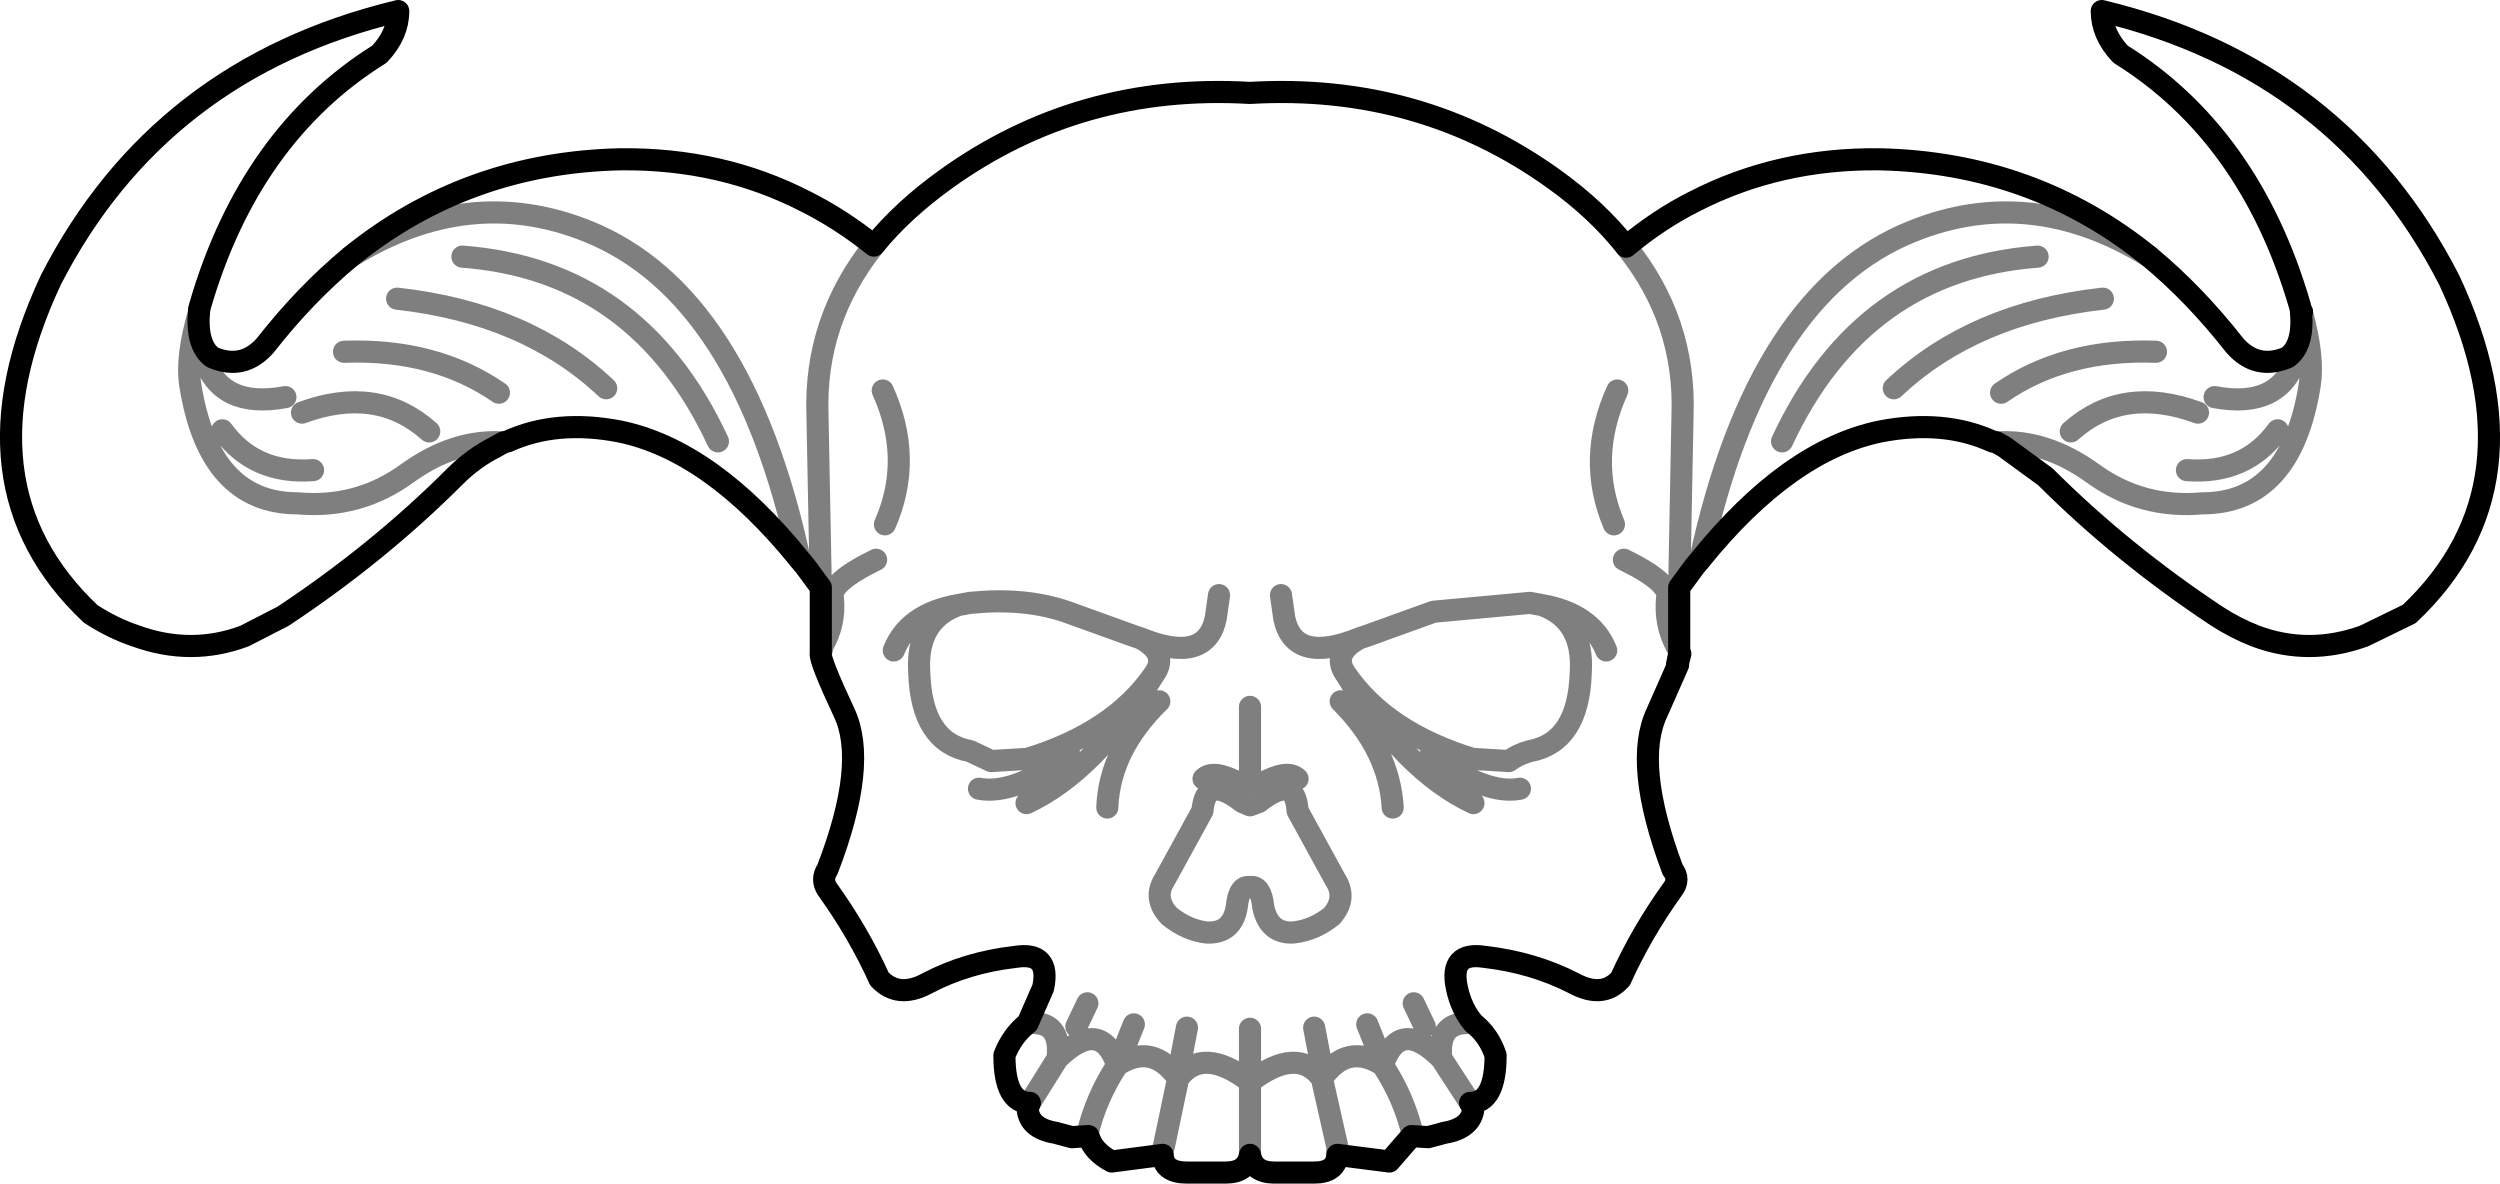 <?xml version="1.0" encoding="UTF-8" standalone="no"?>
<svg xmlns:xlink="http://www.w3.org/1999/xlink" height="53.5px" width="113.0px" xmlns="http://www.w3.org/2000/svg">
  <g transform="matrix(1.0, 0.0, 0.0, 1.0, -343.4, -164.1)">
    <path d="M360.55 166.55 Q354.7 170.2 352.45 177.9 L352.4 178.1 Q352.25 179.7 353.0 180.25 354.4 180.85 355.4 179.7 357.2 177.4 359.25 175.7 364.5 171.45 371.45 171.3 376.0 171.25 379.8 173.2 381.4 174.0 382.9 175.2 384.2 173.6 386.15 172.2 392.2 167.85 399.9 168.3 407.6 167.85 413.65 172.2 415.6 173.6 416.9 175.25 418.4 174.0 420.0 173.2 423.8 171.25 428.35 171.3 435.3 171.45 440.55 175.7 442.6 177.4 444.4 179.7 445.4 180.85 446.8 180.25 447.55 179.7 447.4 178.15 L447.4 178.1 447.35 177.9 Q445.1 170.2 439.25 166.55 438.4 165.65 438.4 164.6 449.2 167.2 454.1 176.75 458.45 186.05 452.3 191.85 L450.25 192.85 Q447.75 193.75 445.35 192.85 444.45 192.5 443.6 191.95 439.3 189.1 435.85 185.65 L434.0 184.3 433.65 184.1 433.45 184.05 Q431.25 183.05 428.4 183.6 424.25 184.45 420.25 189.4 L420.0 189.7 419.3 190.65 419.3 193.55 419.35 193.65 419.25 194.05 419.25 194.15 418.3 196.3 Q417.2 198.6 419.0 203.4 419.35 203.85 419.0 204.3 417.6 206.25 416.65 208.35 415.85 209.25 414.55 208.55 412.7 207.6 410.5 207.35 408.9 207.1 409.25 208.75 409.45 209.7 410.0 210.35 410.7 210.9 411.0 211.8 411.0 213.95 409.85 213.95 L410.0 214.2 Q409.9 215.1 408.7 215.3 L407.95 215.5 407.2 215.45 406.2 216.6 403.85 216.3 Q403.8 217.1 402.8 217.1 L401.0 217.1 Q400.05 217.1 399.9 216.3 399.75 217.1 398.8 217.1 L397.05 217.1 Q396.0 217.1 395.95 216.3 L393.65 216.6 Q392.8 216.15 392.6 215.45 L391.85 215.5 391.1 215.3 Q389.9 215.1 389.85 214.2 L389.95 213.95 Q388.8 213.95 388.8 211.8 389.15 210.9 389.85 210.35 L390.55 208.75 Q390.9 207.1 389.3 207.35 387.1 207.6 385.3 208.55 384.0 209.25 383.15 208.35 382.2 206.25 380.8 204.3 380.5 203.85 380.8 203.4 382.65 198.6 381.55 196.3 380.45 193.95 380.5 193.65 L380.5 190.65 379.8 189.7 379.55 189.4 Q375.55 184.45 371.4 183.6 368.55 183.05 366.35 184.05 L366.15 184.1 365.8 184.3 Q364.8 184.8 363.95 185.65 360.5 189.1 356.2 191.95 L354.45 192.85 Q352.05 193.75 349.55 192.85 348.5 192.5 347.5 191.85 341.35 186.05 345.7 176.75 350.6 167.2 361.4 164.6 361.4 165.65 360.55 166.55 M419.3 193.55 L419.3 193.65 419.2 194.15 419.25 194.15 M447.45 178.2 L447.4 178.15" fill="none" stroke="#000000" stroke-linecap="round" stroke-linejoin="round" stroke-width="1.0"/>
    <path d="M357.05 182.75 Q360.45 181.5 362.8 183.6 M356.3 182.05 Q353.35 182.6 352.6 180.25 352.15 178.95 352.4 178.2 351.8 180.25 352.0 181.5 352.85 186.85 356.85 186.85 359.6 187.1 361.8 185.5 363.95 183.95 366.15 184.1 M352.4 178.1 L352.4 178.2 M353.45 183.55 Q354.9 185.55 357.55 185.35 M382.9 175.2 Q380.2 178.6 380.35 182.85 L380.5 190.65 M380.5 193.65 L380.6 193.25 Q381.15 192.3 381.05 191.15 380.85 190.45 383.0 189.4 M359.25 175.7 Q364.6 172.4 369.95 174.55 376.95 177.35 379.55 189.4 M383.4 187.8 Q384.7 184.85 383.3 181.75 M387.25 191.35 L386.7 191.45 Q384.8 192.15 384.95 194.5 385.05 197.65 387.25 198.05 L388.2 198.5 389.85 198.4 Q393.75 197.2 395.55 194.6 396.25 193.65 394.95 192.95 L394.65 192.85 391.6 191.75 Q389.7 191.1 387.25 191.35 M401.3 191.0 L401.45 192.05 Q401.9 194.15 404.85 192.95 L405.15 192.85 408.2 191.75 412.55 191.35 413.1 191.45 Q415.35 191.85 416.0 193.5 M404.85 192.95 Q403.55 193.65 404.25 194.6 406.05 197.2 409.95 198.4 L411.6 198.5 Q412.0 198.2 412.55 198.05 414.75 197.65 414.85 194.5 415.0 192.15 413.1 191.45 M398.5 191.0 L398.35 192.05 Q397.9 194.15 394.95 192.95 M386.7 191.45 Q384.45 191.85 383.8 193.5 M358.95 180.0 Q363.05 179.85 365.95 181.85 M361.35 177.6 Q367.2 178.25 370.8 181.65 M364.3 175.7 Q372.25 176.3 375.85 184.05 M416.9 175.25 Q419.6 178.6 419.45 182.85 L419.3 190.65 M416.8 189.4 Q418.95 190.45 418.75 191.15 418.65 192.3 419.15 193.25 L419.3 193.55 M416.35 187.8 Q415.1 184.85 416.5 181.75 M442.75 182.75 Q439.35 181.5 437.0 183.6 M433.65 184.1 Q435.85 183.95 438.0 185.5 440.2 187.1 442.95 186.85 446.95 186.85 447.8 181.5 448.0 180.25 447.45 178.25 447.65 179.0 447.2 180.25 446.45 182.6 443.5 182.05 M420.25 189.4 Q422.85 177.35 429.85 174.55 435.2 172.4 440.55 175.7 M438.45 177.6 Q432.6 178.25 429.0 181.65 M440.85 180.0 Q436.75 179.85 433.85 181.85 M435.5 175.7 Q427.55 176.3 423.95 184.05 M447.45 178.25 L447.45 178.2 M446.35 183.55 Q444.9 185.55 442.25 185.35 M412.1 199.75 Q410.6 200.05 408.05 198.25 M405.6 211.4 L405.2 210.4 M407.2 215.45 L407.25 215.35 Q406.85 213.7 405.9 212.25 404.3 211.2 403.15 212.85 L403.85 215.95 403.85 216.3 M409.85 213.95 L408.55 211.95 Q406.65 210.05 405.9 212.25 M410.0 210.35 Q408.35 210.2 408.55 211.95 M407.8 210.5 L407.3 209.45 M403.75 203.85 Q404.3 204.7 403.6 205.5 402.8 206.15 401.85 206.25 400.75 206.3 400.5 205.1 400.4 204.1 399.9 204.2 399.4 204.1 399.3 205.1 399.1 206.3 397.95 206.25 397.05 206.15 396.25 205.5 395.5 204.7 396.05 203.85 L397.75 200.75 Q397.9 199.05 399.55 200.35 L399.9 200.5 400.3 200.35 Q401.95 199.05 402.05 200.75 L403.75 203.85 M400.35 199.55 Q401.6 198.85 402.05 199.3 M399.5 199.55 Q398.25 198.85 397.8 199.3 M387.65 199.75 Q389.2 200.05 391.75 198.25 M394.25 211.4 L394.65 210.4 M392.6 215.45 L392.55 215.35 Q392.95 213.7 393.9 212.25 393.15 210.05 391.2 211.95 L389.95 213.95 M403.05 211.85 L402.8 210.55 M396.8 211.85 L397.05 210.55 M399.9 216.3 L399.9 213.0 Q397.75 211.35 396.65 212.85 L396.0 215.95 Q395.9 216.15 395.95 216.3 M399.9 212.55 L399.9 210.6 M403.15 212.85 Q402.05 211.35 399.9 213.0 M396.65 212.85 Q395.5 211.2 393.9 212.25 M391.2 211.95 Q391.4 210.2 389.85 210.35 M392.05 210.5 L392.55 209.45 M395.55 194.6 Q392.9 198.95 389.8 200.4 M404.25 194.6 Q406.9 198.95 410.0 200.4 M395.8 195.8 Q393.55 198.0 393.45 200.6 M399.9 196.05 L399.9 199.45 M404.0 195.8 Q406.2 198.0 406.35 200.6" fill="none" stroke="#000000" stroke-linecap="round" stroke-linejoin="round" stroke-opacity="0.502" stroke-width="1.0"/>
  </g>
</svg>

